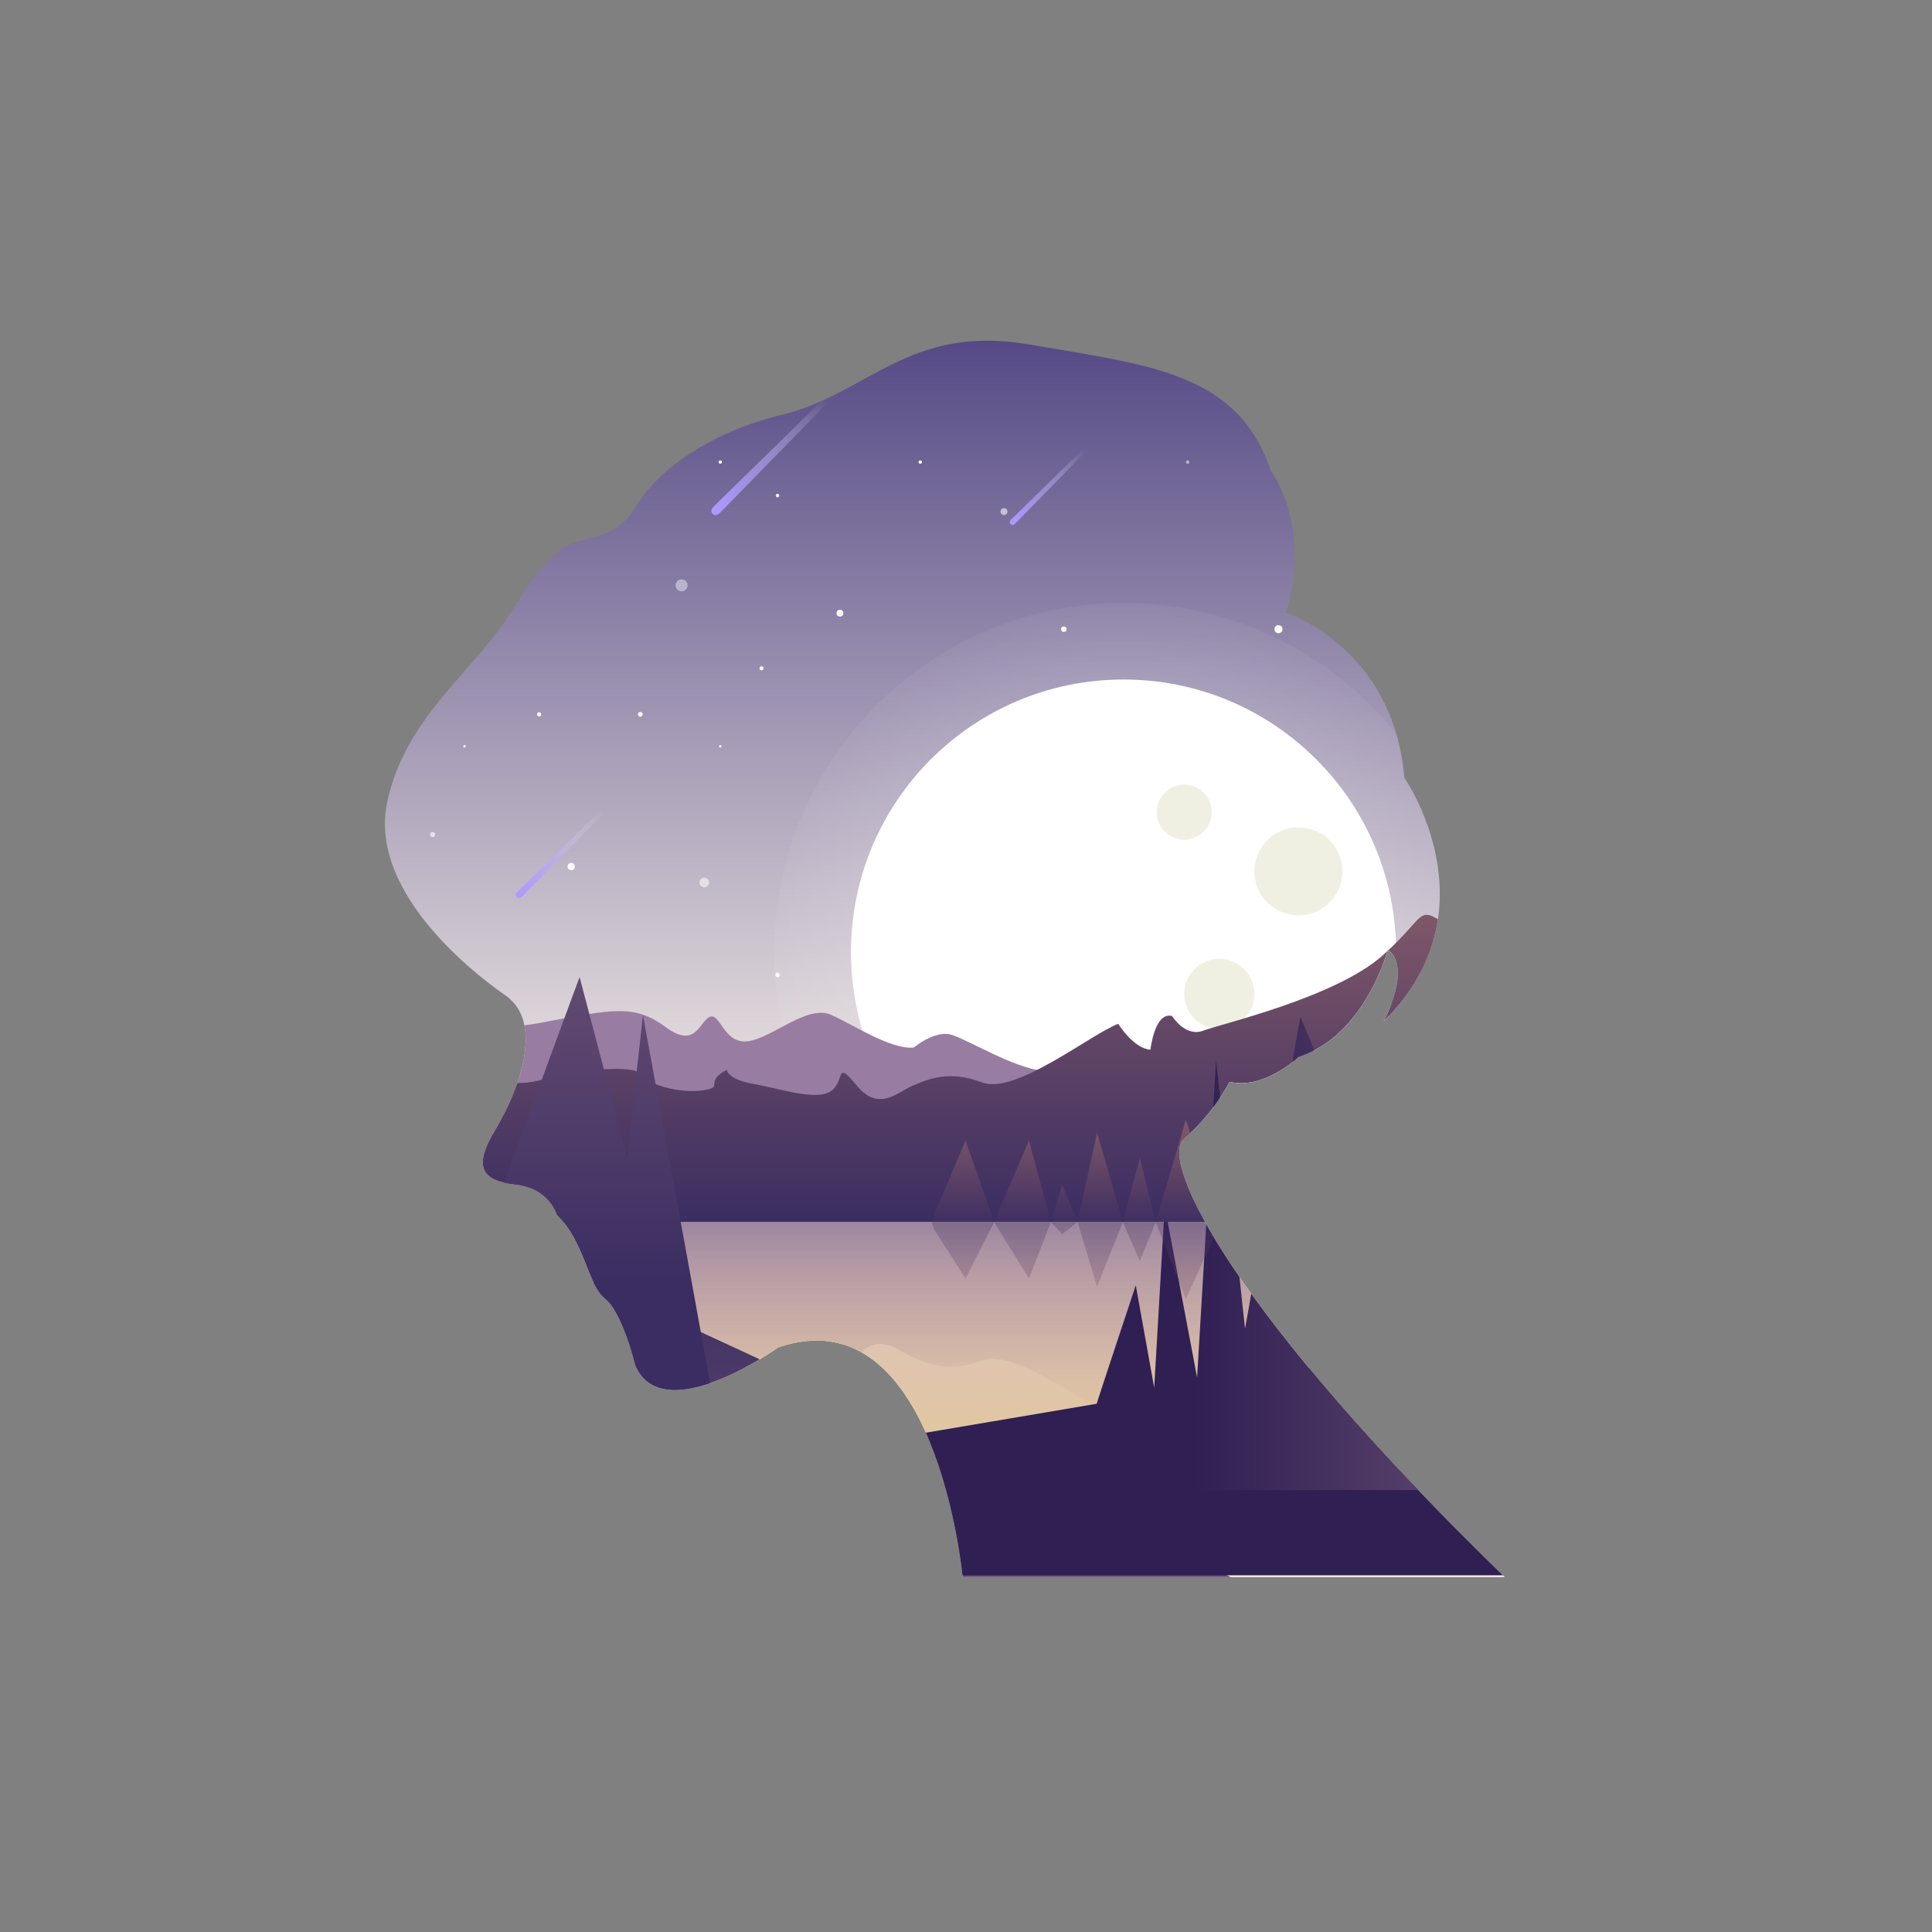 <?xml version="1.0" encoding="iso-8859-1"?>
<!-- Generator: Adobe Illustrator 23.0.2, SVG Export Plug-In . SVG Version: 6.00 Build 0)  -->
<svg version="1.1" id="&#x56FE;&#x5C42;_1" xmlns="http://www.w3.org/2000/svg" xmlns:xlink="http://www.w3.org/1999/xlink" x="0px"
	 y="0px" viewBox="0 0 1000 1000" style="enable-background:new 0 0 1000 1000;" xml:space="preserve">
<rect x="0" y="0" width="1000" height="1000" fill="#808080" stroke="none"/>
<g>
	<defs>
		<path id="XMLID_74_" d="M288.249,628.77c0,0-3.798-13.767-21.362-15.665c-17.564-1.899-22.311-9.019-10.444-28.483
			c11.868-19.463,25.634-55.188,5.222-69.368c-20.413-14.181-70.732-55.481-61.238-100.103
			c9.494-44.623,45.572-67.884,65.035-99.689s28.008-34.179,40.35-37.027c12.342-2.848,18.751-8.307,25.16-18.988
			c6.409-10.681,29.907-34.179,74.055-44.86s65.51-46.996,127.46-36.315c61.95,10.681,108.234,14.241,125.324,65.51
			c0,0,21.362,27.771,7.833,73.343c0,0,55.541,17.756,61.238,85.425c0,0,47.708,68.381-10.681,126.058
			c0,0,14.953-27.771,2.136-37.027c0,0-11.393,44.148-46.284,55.541c0,0-17.802,17.09-35.603,12.817c0,0-9.257,17.802-23.498,29.195
			C598.71,600.525,640.01,681.7,778.863,816.281H498.309c0,0-13.529-146.686-95.417-118.915c0,0-59.814,42.724-74.055,9.257
			c0,0-6.409-27.059-15.665-34.535S302.795,642.926,288.249,628.77z"/>
	</defs>
	<linearGradient id="XMLID_2_" gradientUnits="userSpaceOnUse" x1="489.055" y1="816.281" x2="489.055" y2="176.325">
		<stop  offset="0.296" style="stop-color:#FCF6EC"/>
		<stop  offset="0.49" style="stop-color:#D2CAD2"/>
		<stop  offset="0.926" style="stop-color:#685D91"/>
		<stop  offset="1" style="stop-color:#554A86"/>
	</linearGradient>
	<use xlink:href="#XMLID_74_"  style="overflow:visible;fill:url(#XMLID_2_);"/>
	<clipPath id="XMLID_3_">
		<use xlink:href="#XMLID_74_"  style="overflow:visible;"/>
	</clipPath>
	<g style="clip-path:url(#XMLID_3_);">
		<g>
			<radialGradient id="SVGID_1_" cx="581.54" cy="492.783" r="180.795" gradientUnits="userSpaceOnUse">
				<stop  offset="0" style="stop-color:#FFFFFF;stop-opacity:0.4"/>
				<stop  offset="0.859" style="stop-color:#FFFFFF;stop-opacity:0.1"/>
				<stop  offset="1" style="stop-color:#FFFFFF;stop-opacity:0.05"/>
			</radialGradient>
			<circle style="fill:url(#SVGID_1_);" cx="581.54" cy="492.783" r="180.795"/>
			<circle style="fill:#FFFFFF;" cx="581.54" cy="492.783" r="141.07"/>
			<circle style="fill:#EFF0E2;" cx="612.951" cy="420.372" r="14.241"/>
			<circle style="fill:#EFF0E2;" cx="672.053" cy="450.991" r="22.786"/>
			<circle style="fill:#EFF0E2;" cx="631.109" cy="514.461" r="18.158"/>
		</g>
		<path style="fill:#997CA2;" d="M143.852,520.969c0,0,95.679,16.223,135.044,8.62c39.365-7.603,49.753-9.663,65.609,2.028
			c15.855,11.692,17.496-3.204,22.963-5.324c5.467-2.12,7.108,14.282,19.683,12.642c12.575-1.64,30.752-19.136,42.986-13.668
			c12.234,5.467,30.824,18.042,42.852,16.949c0,0,10.935-9.295,19.683-6.561c8.748,2.734,31.711,16.949,47.02,18.589l2.734,27.884
			H137.291L143.852,520.969z"/>
		<linearGradient id="SVGID_2_" gradientUnits="userSpaceOnUse" x1="495.404" y1="615.478" x2="495.404" y2="769.993">
			<stop  offset="0" style="stop-color:#DEC1CF"/>
			<stop  offset="0.755" style="stop-color:#E0C6A4"/>
			<stop  offset="0.768" style="stop-color:#E0C6A3"/>
		</linearGradient>
		<polygon style="fill:url(#SVGID_2_);" points="130.183,615.478 860.626,615.478 845.317,749.878 311.386,769.993 		"/>
		<linearGradient id="SVGID_3_" gradientUnits="userSpaceOnUse" x1="475.955" y1="632.427" x2="475.955" y2="462.34">
			<stop  offset="0" style="stop-color:#3B2D62"/>
			<stop  offset="0.611" style="stop-color:#664866"/>
			<stop  offset="1" style="stop-color:#845A69"/>
		</linearGradient>
		<path style="fill:url(#SVGID_3_);" d="M130.183,525.89c0,0,81.191-0.897,105.794,20.426
			c24.603,21.323,41.005,13.122,51.667,10.661c10.661-2.46,40.185-6.561,44.286-0.82c4.101,5.741,20.503,9.841,31.984,8.201
			c11.482-1.64,0-4.101,12.302-10.661c0,0,0,4.921,13.942,7.381s32.392,8.93,39.979,3.645s1.846-16.767,13.328-2.825
			c11.482,13.942,21.17,3.28,29.038,0c7.867-3.28,18.529-8.201,35.751-1.64c17.222,6.561,55.767-24.603,70.529-30.344
			c0,0,7.928,12.848,16.675,13.395c0,0,2.187-19.802,11.208-17.419c0,0,6.834,11.131,16.129,7.577
			c9.294-3.554,68.342-17.075,92.945-39.018c24.603-21.943,16.402-26.864,36.085-13.742c0,0,10.661-23.783,27.064-17.222
			c16.402,6.561,31.711,16.402,37.998,19.683c6.288,3.28,4.647,149.26,4.647,149.26h-683.97L130.183,525.89z"/>
		
			<linearGradient id="SVGID_4_" gradientUnits="userSpaceOnUse" x1="475.955" y1="3515.95" x2="475.955" y2="3345.863" gradientTransform="matrix(1 0 0 -1 0 4147.993)">
			<stop  offset="0" style="stop-color:#3B2D62;stop-opacity:0.4"/>
			<stop  offset="0.304" style="stop-color:#664866;stop-opacity:0.186"/>
			<stop  offset="0.497" style="stop-color:#845A69;stop-opacity:0.05"/>
		</linearGradient>
		<path style="fill:url(#SVGID_4_);" d="M130.183,738.581c0,0,81.191,0.897,105.794-20.426
			c24.603-21.323,41.005-13.122,51.667-10.661c10.661,2.46,40.185,6.561,44.286,0.82c4.101-5.741,20.503-9.841,31.984-8.201
			c11.482,1.64,0,4.101,12.302,10.661c0,0,0-4.921,13.942-7.381s32.392-8.93,39.979-3.645s1.846,16.767,13.328,2.825
			c11.482-13.942,21.17-3.28,29.038,0c7.867,3.28,18.529,8.201,35.751,1.64c17.222-6.561,55.767,24.603,70.529,30.344
			c0,0,7.928-12.848,16.675-13.395c0,0,2.187,19.802,11.208,17.419c0,0,6.834-11.131,16.129-7.577
			c9.294,3.554,68.342,17.075,92.945,39.018c24.603,21.943,16.402,26.864,36.085,13.742c0,0,10.661,23.783,27.064,17.222
			s31.711-16.402,37.998-19.683c6.288-3.28,4.647-149.26,4.647-149.26h-683.97L130.183,738.581z"/>
		<linearGradient id="SVGID_5_" gradientUnits="userSpaceOnUse" x1="372.538" y1="567.965" x2="372.538" y2="820.061">
			<stop  offset="0.296" style="stop-color:#3B2D62"/>
			<stop  offset="1" style="stop-color:#634B71"/>
		</linearGradient>
		<polygon style="fill:url(#SVGID_5_);" points="99.865,567.965 645.211,820.061 113.781,820.061 		"/>
		<polygon style="fill:#301F53;" points="816.887,684.367 43.386,815.389 808.139,815.389 		"/>
	</g>
	<linearGradient id="SVGID_6_" gradientUnits="userSpaceOnUse" x1="551.758" y1="648.769" x2="776.014" y2="648.769">
		<stop  offset="0.296" style="stop-color:#301F53"/>
		<stop  offset="0.898" style="stop-color:#5B446C"/>
		<stop  offset="1" style="stop-color:#634B71"/>
	</linearGradient>
	<path style="clip-path:url(#XMLID_3_);fill:url(#SVGID_6_);" d="M567.432,727.309c0.681-2.726,20.444-62.046,20.444-62.046
		l9.541,53.001l5.452-93.857l16.741,88.592l9.836-164.236l14.992,139.021l28.622-161.51l102.953,244.99H551.758L567.432,727.309z"/>
	<linearGradient id="SVGID_7_" gradientUnits="userSpaceOnUse" x1="312.294" y1="732.122" x2="312.294" y2="505.695">
		<stop  offset="0.296" style="stop-color:#3B2D62"/>
		<stop  offset="1" style="stop-color:#634B71"/>
	</linearGradient>
	<polygon style="clip-path:url(#XMLID_3_);fill:url(#SVGID_7_);" points="254.066,630.352 299.992,505.695 324.595,599.188 
		332.796,525.378 370.521,732.122 254.066,725.484 	"/>
	
		<linearGradient id="SVGID_8_" gradientUnits="userSpaceOnUse" x1="557.052" y1="3640.311" x2="557.052" y2="3600.447" gradientTransform="matrix(1 0 0 -1 0 4272.871)">
		<stop  offset="0" style="stop-color:#3F2F62"/>
		<stop  offset="0.644" style="stop-color:#6A4A66"/>
		<stop  offset="1" style="stop-color:#845A69"/>
	</linearGradient>
	<polygon style="opacity:0.31;clip-path:url(#XMLID_3_);fill:url(#SVGID_8_);" points="483.379,636.114 499.781,661.762 
		514.543,632.56 532.585,661.762 543.93,632.56 549.808,638.799 557.744,632.56 567.85,665.863 581.177,632.56 589.993,652.741 
		598.194,632.56 613.776,672.424 631.818,632.56 482.285,632.56 	"/>
	<linearGradient id="SVGID_9_" gradientUnits="userSpaceOnUse" x1="557.052" y1="632.427" x2="557.052" y2="579.667">
		<stop  offset="0" style="stop-color:#3F2F62"/>
		<stop  offset="0.644" style="stop-color:#6A4A66"/>
		<stop  offset="1" style="stop-color:#845A69"/>
	</linearGradient>
	<polygon style="clip-path:url(#XMLID_3_);fill:url(#SVGID_9_);" points="483.379,628.873 499.781,590.328 514.543,632.427 
		532.585,590.328 543.93,632.427 549.808,613.291 557.744,632.427 567.85,586.228 581.177,632.427 589.993,599.349 598.194,632.427 
		613.776,579.667 631.818,632.427 482.285,632.427 	"/>
	
		<linearGradient id="SVGID_10_" gradientUnits="userSpaceOnUse" x1="-744.497" y1="497.383" x2="-744.497" y2="398.696" gradientTransform="matrix(0.707 0.707 -0.707 0.707 1247.007 440.695)">
		<stop  offset="0" style="stop-color:#AD99FF"/>
		<stop  offset="0.183" style="stop-color:#B09DFF;stop-opacity:0.784"/>
		<stop  offset="0.346" style="stop-color:#B9A7FF;stop-opacity:0.59"/>
		<stop  offset="0.503" style="stop-color:#C7BAFF;stop-opacity:0.404"/>
		<stop  offset="0.655" style="stop-color:#DCD3FF;stop-opacity:0.224"/>
		<stop  offset="0.803" style="stop-color:#F6F4FF;stop-opacity:0.049"/>
		<stop  offset="0.844" style="stop-color:#FFFFFF;stop-opacity:0"/>
	</linearGradient>
	<path style="clip-path:url(#XMLID_3_);fill:url(#SVGID_10_);" d="M368.886,265.98L368.886,265.98
		c-1.292-1.292-0.6-2.715,0.692-4.007l67.218-65.708c1.292-1.292,3.055,0.47,1.762,1.762l-65.708,67.218
		C371.559,266.538,370.179,267.273,368.886,265.98z"/>
	
		<linearGradient id="SVGID_11_" gradientUnits="userSpaceOnUse" x1="-631.672" y1="392.085" x2="-631.672" y2="328.238" gradientTransform="matrix(0.707 0.707 -0.707 0.707 1247.007 440.695)">
		<stop  offset="0" style="stop-color:#AD99FF"/>
		<stop  offset="0.183" style="stop-color:#B09DFF;stop-opacity:0.784"/>
		<stop  offset="0.346" style="stop-color:#B9A7FF;stop-opacity:0.59"/>
		<stop  offset="0.503" style="stop-color:#C7BAFF;stop-opacity:0.404"/>
		<stop  offset="0.655" style="stop-color:#DCD3FF;stop-opacity:0.224"/>
		<stop  offset="0.803" style="stop-color:#F6F4FF;stop-opacity:0.049"/>
		<stop  offset="0.844" style="stop-color:#FFFFFF;stop-opacity:0"/>
	</linearGradient>
	<path style="clip-path:url(#XMLID_3_);fill:url(#SVGID_11_);" d="M523.115,271.295L523.115,271.295
		c-0.836-0.836-0.388-1.756,0.448-2.592l43.488-42.511c0.836-0.836,1.976,0.304,1.14,1.14L525.68,270.82
		C524.844,271.656,523.951,272.131,523.115,271.295z"/>
	
		<linearGradient id="SVGID_12_" gradientUnits="userSpaceOnUse" x1="-675.881" y1="709.352" x2="-675.881" y2="634.621" gradientTransform="matrix(0.707 0.707 -0.707 0.707 1247.007 440.695)">
		<stop  offset="0" style="stop-color:#AD99FF"/>
		<stop  offset="0.183" style="stop-color:#B09DFF;stop-opacity:0.784"/>
		<stop  offset="0.346" style="stop-color:#B9A7FF;stop-opacity:0.59"/>
		<stop  offset="0.503" style="stop-color:#C7BAFF;stop-opacity:0.404"/>
		<stop  offset="0.655" style="stop-color:#DCD3FF;stop-opacity:0.224"/>
		<stop  offset="0.803" style="stop-color:#F6F4FF;stop-opacity:0.049"/>
		<stop  offset="0.844" style="stop-color:#FFFFFF;stop-opacity:0"/>
	</linearGradient>
	<path style="clip-path:url(#XMLID_3_);fill:url(#SVGID_12_);" d="M267.515,464.379L267.515,464.379
		c-0.979-0.979-0.454-2.056,0.524-3.034l50.901-49.757c0.979-0.979,2.313,0.356,1.335,1.334l-49.757,50.901
		C269.539,464.801,268.493,465.357,267.515,464.379z"/>
	<g style="clip-path:url(#XMLID_3_);">
		<circle style="opacity:0.43;fill:#FFFFFF;" cx="352.78" cy="302.97" r="3.115"/>
		<circle style="fill:#FFFFFF;" cx="372.807" cy="239.151" r="0.86"/>
		<circle style="fill:#FFFFFF;" cx="402.447" cy="504.581" r="1.157"/>
		<circle style="opacity:0.63;fill:#FFFFFF;" cx="223.899" cy="431.943" r="1.332"/>
		<circle style="fill:#FFFFFF;" cx="331.418" cy="369.726" r="1.216"/>
		<circle style="fill:#FFFFFF;" cx="394.169" cy="345.922" r="1.029"/>
		<circle style="fill:#FFFFFF;" cx="661.728" cy="325.667" r="2.077"/>
		<circle style="opacity:0.53;fill:#FFFFFF;" cx="614.731" cy="239.151" r="0.871"/>
		<circle style="fill:#FFFFFF;" cx="402.447" cy="256.508" r="0.89"/>
		<circle style="fill:#FFFFFF;" cx="476.313" cy="239.151" r="0.871"/>
		<circle style="fill:#FFFFFF;" cx="279.081" cy="369.726" r="1.098"/>
		<circle style="fill:#FFFFFF;" cx="550.645" cy="325.667" r="1.424"/>
		<circle style="fill:#FFFFFF;" cx="434.757" cy="317.389" r="1.765"/>
		<circle style="opacity:0.57;fill:#FFFFFF;" cx="519.671" cy="264.786" r="1.78"/>
		<circle style="fill:#FFFFFF;" cx="372.807" cy="386.282" r="0.621"/>
		<circle style="opacity:0.56;fill:#FFFFFF;" cx="364.529" cy="456.776" r="2.492"/>
		<circle style="fill:#FFFFFF;" cx="295.637" cy="448.499" r="1.869"/>
		<circle style="fill:#FFFFFF;" cx="240.455" cy="386.282" r="0.621"/>
	</g>
</g>
</svg>
